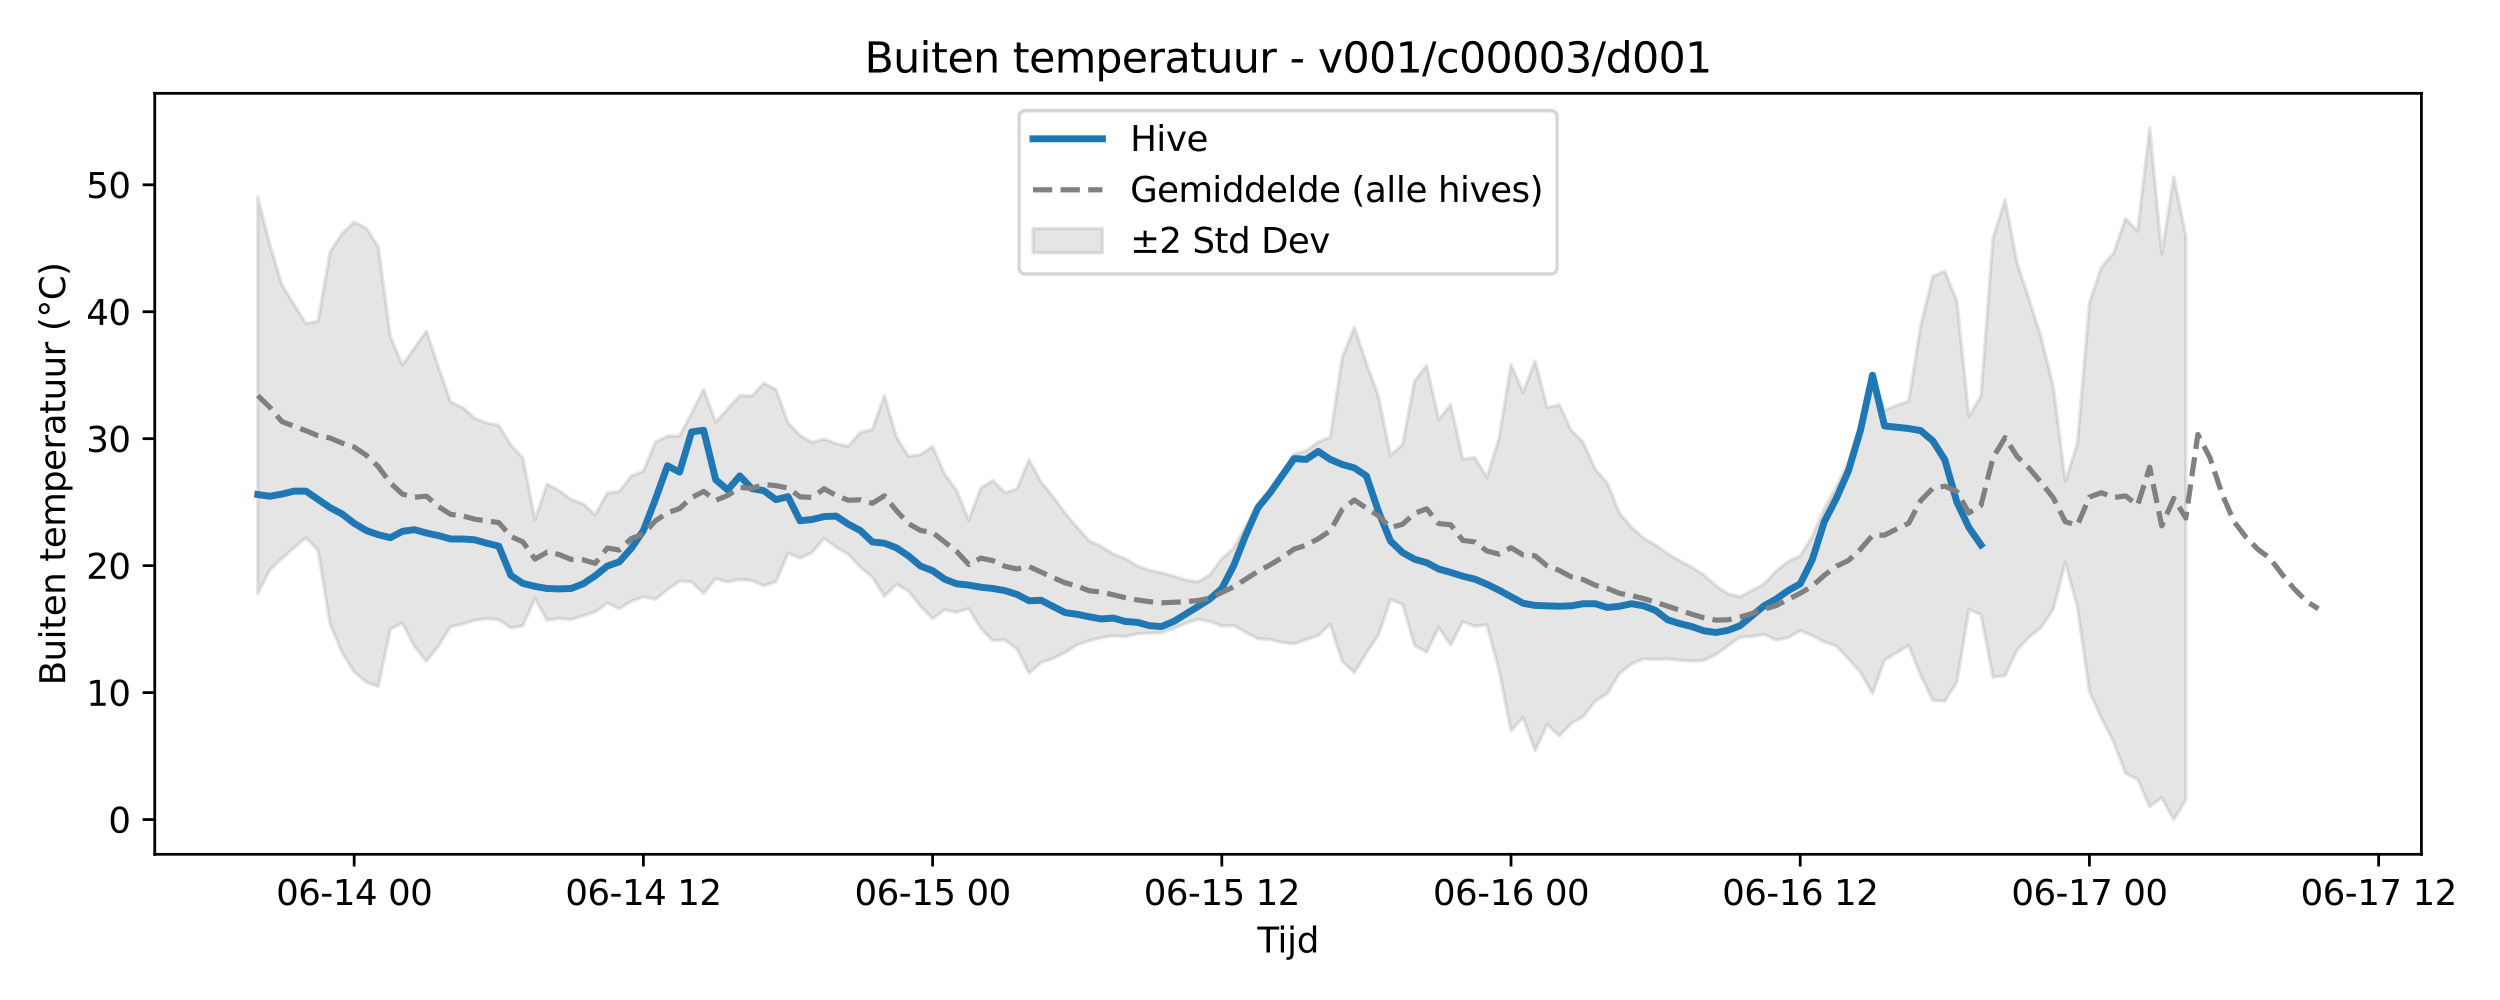 <?xml version="1.0" encoding="utf-8" standalone="no"?>
<!DOCTYPE svg PUBLIC "-//W3C//DTD SVG 1.1//EN"
  "http://www.w3.org/Graphics/SVG/1.1/DTD/svg11.dtd">
<svg xmlns:xlink="http://www.w3.org/1999/xlink" width="720pt" height="288pt" viewBox="0 0 720 288" xmlns="http://www.w3.org/2000/svg" version="1.1">
 <defs>
  <style type="text/css">*{stroke-linejoin: round; stroke-linecap: butt}</style>
 </defs>
 <g id="figure_1">
  <g id="patch_1">
   <path d="M 0 288 
L 720 288 
L 720 0 
L 0 0 
z
" style="fill: #ffffff"/>
  </g>
  <g id="axes_1">
   <g id="patch_2">
    <path d="M 44.57 246.04 
L 697.366 246.04 
L 697.366 26.88 
L 44.57 26.88 
z
" style="fill: #ffffff"/>
   </g>
   <g id="FillBetweenPolyCollection_1">
    <defs>
     <path id="mc98bab9b48" d="M 74.243 -231.193 
L 74.243 -116.989 
L 77.713 -123.854 
L 81.183 -127.156 
L 84.654 -130.214 
L 88.124 -133.101 
L 91.595 -129.525 
L 95.065 -108.26 
L 98.536 -100.066 
L 102.006 -94.482 
L 105.477 -91.531 
L 108.947 -90.333 
L 112.418 -106.8 
L 115.888 -108.547 
L 119.359 -101.829 
L 122.829 -97.563 
L 126.3 -101.999 
L 129.77 -107.493 
L 133.241 -108.287 
L 136.711 -109.354 
L 140.182 -109.822 
L 143.652 -109.505 
L 147.122 -107.196 
L 150.593 -107.761 
L 154.063 -115.663 
L 157.534 -109.359 
L 161.004 -109.912 
L 164.475 -109.586 
L 167.945 -110.665 
L 171.416 -111.783 
L 174.886 -114.29 
L 178.357 -112.711 
L 181.827 -114.858 
L 185.298 -116.11 
L 188.768 -115.377 
L 192.239 -118.203 
L 195.709 -120.624 
L 199.18 -120.404 
L 202.65 -117.089 
L 206.121 -121.38 
L 209.591 -120.402 
L 213.061 -121.124 
L 216.532 -120.817 
L 220.002 -119.298 
L 223.473 -120.459 
L 226.943 -128.639 
L 230.414 -127.252 
L 233.884 -128.881 
L 237.355 -132.916 
L 240.825 -130.372 
L 244.296 -128.406 
L 247.766 -124.625 
L 251.237 -121.824 
L 254.707 -116.315 
L 258.178 -119.758 
L 261.648 -117.743 
L 265.119 -113.385 
L 268.589 -109.815 
L 272.06 -112.376 
L 275.53 -111.657 
L 279 -112.738 
L 282.471 -107.055 
L 285.941 -103.467 
L 289.412 -103.73 
L 292.882 -101.071 
L 296.353 -94.152 
L 299.823 -97.186 
L 303.294 -98.345 
L 306.764 -100.112 
L 310.235 -102.295 
L 313.705 -103.509 
L 317.176 -104.344 
L 320.646 -104.881 
L 324.117 -104.651 
L 327.587 -105.446 
L 331.058 -105.663 
L 334.528 -105.781 
L 337.999 -107.016 
L 341.469 -108.461 
L 344.939 -109.668 
L 348.41 -109.054 
L 351.88 -107.697 
L 355.351 -107.844 
L 358.821 -105.858 
L 362.292 -104.05 
L 365.762 -103.836 
L 369.233 -102.969 
L 372.703 -102.565 
L 376.174 -103.804 
L 379.644 -104.935 
L 383.115 -108.195 
L 386.585 -97.486 
L 390.056 -94.307 
L 393.526 -99.941 
L 396.997 -105.133 
L 400.467 -115.358 
L 403.938 -113.951 
L 407.408 -102.079 
L 410.878 -100.206 
L 414.349 -107.294 
L 417.819 -102.216 
L 421.29 -109.002 
L 424.76 -107.617 
L 428.231 -108.073 
L 431.701 -95.099 
L 435.172 -77.525 
L 438.642 -81.365 
L 442.113 -71.8 
L 445.583 -79.4 
L 449.054 -76.032 
L 452.524 -79.652 
L 455.995 -81.633 
L 459.465 -86.1 
L 462.936 -88.284 
L 466.406 -94.025 
L 469.877 -96.796 
L 473.347 -98.208 
L 476.817 -98.135 
L 480.288 -98.212 
L 483.758 -97.822 
L 487.229 -97.574 
L 490.699 -97.793 
L 494.17 -99.501 
L 497.64 -101.996 
L 501.111 -104.434 
L 504.581 -104.672 
L 508.052 -105.256 
L 511.522 -103.68 
L 514.993 -104.34 
L 518.463 -106.394 
L 521.934 -104.936 
L 525.404 -103.166 
L 528.875 -101.955 
L 532.345 -98.258 
L 535.816 -94.343 
L 539.286 -88.287 
L 542.756 -97.925 
L 546.227 -100.035 
L 549.697 -102.113 
L 553.168 -93.509 
L 556.638 -86.355 
L 560.109 -86.043 
L 563.579 -91.6 
L 567.05 -112.513 
L 570.52 -110.999 
L 573.991 -92.908 
L 577.461 -93.449 
L 580.932 -100.865 
L 584.402 -104.532 
L 587.873 -107.334 
L 591.343 -112.564 
L 594.814 -126.083 
L 598.284 -113.253 
L 601.755 -88.903 
L 605.225 -81.142 
L 608.695 -74.396 
L 612.166 -65.283 
L 615.636 -63.543 
L 619.107 -55.709 
L 622.577 -58.219 
L 626.048 -51.922 
L 629.518 -57.63 
L 629.518 -219.987 
L 629.518 -219.987 
L 626.048 -237.03 
L 622.577 -214.89 
L 619.107 -251.158 
L 615.636 -221.428 
L 612.166 -225.05 
L 608.695 -215.043 
L 605.225 -211.06 
L 601.755 -200.78 
L 598.284 -160.221 
L 594.814 -149.402 
L 591.343 -176.692 
L 587.873 -190.697 
L 584.402 -201.726 
L 580.932 -212.156 
L 577.461 -230.48 
L 573.991 -219.504 
L 570.52 -173.966 
L 567.05 -168.012 
L 563.579 -201.27 
L 560.109 -209.925 
L 556.638 -208.36 
L 553.168 -194.19 
L 549.697 -172.458 
L 546.227 -171.263 
L 542.756 -169.839 
L 539.286 -179.355 
L 535.816 -165.29 
L 532.345 -154.916 
L 528.875 -147.875 
L 525.404 -141.459 
L 521.934 -133.526 
L 518.463 -127.906 
L 514.993 -126.287 
L 511.522 -123.517 
L 508.052 -119.8 
L 504.581 -117.981 
L 501.111 -116.095 
L 497.64 -117.001 
L 494.17 -119.305 
L 490.699 -122.388 
L 487.229 -124.661 
L 483.758 -126.45 
L 480.288 -128.55 
L 476.817 -130.995 
L 473.347 -132.994 
L 469.877 -136.164 
L 466.406 -140.224 
L 462.936 -148.785 
L 459.465 -152.779 
L 455.995 -160.519 
L 452.524 -164.068 
L 449.054 -171.414 
L 445.583 -170.588 
L 442.113 -184.037 
L 438.642 -174.96 
L 435.172 -183.013 
L 431.701 -161.748 
L 428.231 -150.515 
L 424.76 -156.229 
L 421.29 -155.714 
L 417.819 -171.519 
L 414.349 -167.103 
L 410.878 -182.722 
L 407.408 -178.237 
L 403.938 -160.063 
L 400.467 -156.81 
L 396.997 -173.825 
L 393.526 -183.37 
L 390.056 -193.687 
L 386.585 -185.163 
L 383.115 -162.093 
L 379.644 -160.722 
L 376.174 -158.145 
L 372.703 -157.173 
L 369.233 -151.841 
L 365.762 -146.778 
L 362.292 -142.873 
L 358.821 -136.556 
L 355.351 -130.2 
L 351.88 -127.074 
L 348.41 -122.391 
L 344.939 -120.419 
L 341.469 -120.93 
L 337.999 -122.078 
L 334.528 -123.001 
L 331.058 -123.763 
L 327.587 -124.989 
L 324.117 -127.091 
L 320.646 -128.375 
L 317.176 -130.635 
L 313.705 -132.202 
L 310.235 -136.08 
L 306.764 -140.178 
L 303.294 -144.94 
L 299.823 -149.232 
L 296.353 -155.522 
L 292.882 -147.21 
L 289.412 -146.083 
L 285.941 -149.602 
L 282.471 -147.459 
L 279 -138.108 
L 275.53 -146.687 
L 272.06 -151.435 
L 268.589 -159.463 
L 265.119 -157.077 
L 261.648 -156.584 
L 258.178 -162.09 
L 254.707 -174.1 
L 251.237 -164.272 
L 247.766 -163.491 
L 244.296 -159.466 
L 240.825 -160.216 
L 237.355 -161.537 
L 233.884 -160.61 
L 230.414 -162.57 
L 226.943 -166.232 
L 223.473 -175.822 
L 220.002 -177.646 
L 216.532 -173.915 
L 213.061 -174.095 
L 209.591 -170.256 
L 206.121 -166.423 
L 202.65 -175.864 
L 199.18 -168.966 
L 195.709 -162.443 
L 192.239 -162.409 
L 188.768 -160.636 
L 185.298 -152.332 
L 181.827 -150.938 
L 178.357 -146.469 
L 174.886 -146.022 
L 171.416 -139.713 
L 167.945 -142.892 
L 164.475 -144.162 
L 161.004 -146.726 
L 157.534 -148.533 
L 154.063 -138.311 
L 150.593 -156.085 
L 147.122 -159.819 
L 143.652 -165.466 
L 140.182 -166.176 
L 136.711 -167.584 
L 133.241 -170.602 
L 129.77 -172.248 
L 126.3 -182.182 
L 122.829 -192.628 
L 119.359 -187.749 
L 115.888 -182.863 
L 112.418 -191.029 
L 108.947 -216.9 
L 105.477 -222.283 
L 102.006 -224.032 
L 98.536 -220.712 
L 95.065 -215.443 
L 91.595 -195.501 
L 88.124 -194.78 
L 84.654 -200.349 
L 81.183 -206.018 
L 77.713 -217.503 
L 74.243 -231.193 
z
" style="stroke: #808080; stroke-opacity: 0.2"/>
    </defs>
    <g clip-path="url(#pa47c21dfc9)">
     <use xlink:href="#mc98bab9b48" x="0" y="288" style="fill: #808080; fill-opacity: 0.2; stroke: #808080; stroke-opacity: 0.2"/>
    </g>
   </g>
   <g id="matplotlib.axis_1">
    <g id="xtick_1">
     <g id="line2d_1">
      <defs>
       <path id="mcd62cc996c" d="M 0 0 
L 0 3.5 
" style="stroke: #000000; stroke-width: 0.8"/>
      </defs>
      <g>
       <use xlink:href="#mcd62cc996c" x="102.006" y="246.04" style="stroke: #000000; stroke-width: 0.8"/>
      </g>
     </g>
     <g id="text_1">
      <!-- 06-14 00 -->
      <g transform="translate(79.526 260.638) scale(0.1 -0.1)">
       <defs>
        <path id="DejaVuSans-30" d="M 2034 4250 
Q 1547 4250 1301 3770 
Q 1056 3291 1056 2328 
Q 1056 1369 1301 889 
Q 1547 409 2034 409 
Q 2525 409 2770 889 
Q 3016 1369 3016 2328 
Q 3016 3291 2770 3770 
Q 2525 4250 2034 4250 
z
M 2034 4750 
Q 2819 4750 3233 4129 
Q 3647 3509 3647 2328 
Q 3647 1150 3233 529 
Q 2819 -91 2034 -91 
Q 1250 -91 836 529 
Q 422 1150 422 2328 
Q 422 3509 836 4129 
Q 1250 4750 2034 4750 
z
" transform="scale(0.016)"/>
        <path id="DejaVuSans-36" d="M 2113 2584 
Q 1688 2584 1439 2293 
Q 1191 2003 1191 1497 
Q 1191 994 1439 701 
Q 1688 409 2113 409 
Q 2538 409 2786 701 
Q 3034 994 3034 1497 
Q 3034 2003 2786 2293 
Q 2538 2584 2113 2584 
z
M 3366 4563 
L 3366 3988 
Q 3128 4100 2886 4159 
Q 2644 4219 2406 4219 
Q 1781 4219 1451 3797 
Q 1122 3375 1075 2522 
Q 1259 2794 1537 2939 
Q 1816 3084 2150 3084 
Q 2853 3084 3261 2657 
Q 3669 2231 3669 1497 
Q 3669 778 3244 343 
Q 2819 -91 2113 -91 
Q 1303 -91 875 529 
Q 447 1150 447 2328 
Q 447 3434 972 4092 
Q 1497 4750 2381 4750 
Q 2619 4750 2861 4703 
Q 3103 4656 3366 4563 
z
" transform="scale(0.016)"/>
        <path id="DejaVuSans-2d" d="M 313 2009 
L 1997 2009 
L 1997 1497 
L 313 1497 
L 313 2009 
z
" transform="scale(0.016)"/>
        <path id="DejaVuSans-31" d="M 794 531 
L 1825 531 
L 1825 4091 
L 703 3866 
L 703 4441 
L 1819 4666 
L 2450 4666 
L 2450 531 
L 3481 531 
L 3481 0 
L 794 0 
L 794 531 
z
" transform="scale(0.016)"/>
        <path id="DejaVuSans-34" d="M 2419 4116 
L 825 1625 
L 2419 1625 
L 2419 4116 
z
M 2253 4666 
L 3047 4666 
L 3047 1625 
L 3713 1625 
L 3713 1100 
L 3047 1100 
L 3047 0 
L 2419 0 
L 2419 1100 
L 313 1100 
L 313 1709 
L 2253 4666 
z
" transform="scale(0.016)"/>
        <path id="DejaVuSans-20" transform="scale(0.016)"/>
       </defs>
       <use xlink:href="#DejaVuSans-30"/>
       <use xlink:href="#DejaVuSans-36" transform="translate(63.623 0)"/>
       <use xlink:href="#DejaVuSans-2d" transform="translate(127.246 0)"/>
       <use xlink:href="#DejaVuSans-31" transform="translate(163.33 0)"/>
       <use xlink:href="#DejaVuSans-34" transform="translate(226.953 0)"/>
       <use xlink:href="#DejaVuSans-20" transform="translate(290.576 0)"/>
       <use xlink:href="#DejaVuSans-30" transform="translate(322.363 0)"/>
       <use xlink:href="#DejaVuSans-30" transform="translate(385.986 0)"/>
      </g>
     </g>
    </g>
    <g id="xtick_2">
     <g id="line2d_2">
      <g>
       <use xlink:href="#mcd62cc996c" x="185.298" y="246.04" style="stroke: #000000; stroke-width: 0.8"/>
      </g>
     </g>
     <g id="text_2">
      <!-- 06-14 12 -->
      <g transform="translate(162.817 260.638) scale(0.1 -0.1)">
       <defs>
        <path id="DejaVuSans-32" d="M 1228 531 
L 3431 531 
L 3431 0 
L 469 0 
L 469 531 
Q 828 903 1448 1529 
Q 2069 2156 2228 2338 
Q 2531 2678 2651 2914 
Q 2772 3150 2772 3378 
Q 2772 3750 2511 3984 
Q 2250 4219 1831 4219 
Q 1534 4219 1204 4116 
Q 875 4013 500 3803 
L 500 4441 
Q 881 4594 1212 4672 
Q 1544 4750 1819 4750 
Q 2544 4750 2975 4387 
Q 3406 4025 3406 3419 
Q 3406 3131 3298 2873 
Q 3191 2616 2906 2266 
Q 2828 2175 2409 1742 
Q 1991 1309 1228 531 
z
" transform="scale(0.016)"/>
       </defs>
       <use xlink:href="#DejaVuSans-30"/>
       <use xlink:href="#DejaVuSans-36" transform="translate(63.623 0)"/>
       <use xlink:href="#DejaVuSans-2d" transform="translate(127.246 0)"/>
       <use xlink:href="#DejaVuSans-31" transform="translate(163.33 0)"/>
       <use xlink:href="#DejaVuSans-34" transform="translate(226.953 0)"/>
       <use xlink:href="#DejaVuSans-20" transform="translate(290.576 0)"/>
       <use xlink:href="#DejaVuSans-31" transform="translate(322.363 0)"/>
       <use xlink:href="#DejaVuSans-32" transform="translate(385.986 0)"/>
      </g>
     </g>
    </g>
    <g id="xtick_3">
     <g id="line2d_3">
      <g>
       <use xlink:href="#mcd62cc996c" x="268.589" y="246.04" style="stroke: #000000; stroke-width: 0.8"/>
      </g>
     </g>
     <g id="text_3">
      <!-- 06-15 00 -->
      <g transform="translate(246.109 260.638) scale(0.1 -0.1)">
       <defs>
        <path id="DejaVuSans-35" d="M 691 4666 
L 3169 4666 
L 3169 4134 
L 1269 4134 
L 1269 2991 
Q 1406 3038 1543 3061 
Q 1681 3084 1819 3084 
Q 2600 3084 3056 2656 
Q 3513 2228 3513 1497 
Q 3513 744 3044 326 
Q 2575 -91 1722 -91 
Q 1428 -91 1123 -41 
Q 819 9 494 109 
L 494 744 
Q 775 591 1075 516 
Q 1375 441 1709 441 
Q 2250 441 2565 725 
Q 2881 1009 2881 1497 
Q 2881 1984 2565 2268 
Q 2250 2553 1709 2553 
Q 1456 2553 1204 2497 
Q 953 2441 691 2322 
L 691 4666 
z
" transform="scale(0.016)"/>
       </defs>
       <use xlink:href="#DejaVuSans-30"/>
       <use xlink:href="#DejaVuSans-36" transform="translate(63.623 0)"/>
       <use xlink:href="#DejaVuSans-2d" transform="translate(127.246 0)"/>
       <use xlink:href="#DejaVuSans-31" transform="translate(163.33 0)"/>
       <use xlink:href="#DejaVuSans-35" transform="translate(226.953 0)"/>
       <use xlink:href="#DejaVuSans-20" transform="translate(290.576 0)"/>
       <use xlink:href="#DejaVuSans-30" transform="translate(322.363 0)"/>
       <use xlink:href="#DejaVuSans-30" transform="translate(385.986 0)"/>
      </g>
     </g>
    </g>
    <g id="xtick_4">
     <g id="line2d_4">
      <g>
       <use xlink:href="#mcd62cc996c" x="351.88" y="246.04" style="stroke: #000000; stroke-width: 0.8"/>
      </g>
     </g>
     <g id="text_4">
      <!-- 06-15 12 -->
      <g transform="translate(329.4 260.638) scale(0.1 -0.1)">
       <use xlink:href="#DejaVuSans-30"/>
       <use xlink:href="#DejaVuSans-36" transform="translate(63.623 0)"/>
       <use xlink:href="#DejaVuSans-2d" transform="translate(127.246 0)"/>
       <use xlink:href="#DejaVuSans-31" transform="translate(163.33 0)"/>
       <use xlink:href="#DejaVuSans-35" transform="translate(226.953 0)"/>
       <use xlink:href="#DejaVuSans-20" transform="translate(290.576 0)"/>
       <use xlink:href="#DejaVuSans-31" transform="translate(322.363 0)"/>
       <use xlink:href="#DejaVuSans-32" transform="translate(385.986 0)"/>
      </g>
     </g>
    </g>
    <g id="xtick_5">
     <g id="line2d_5">
      <g>
       <use xlink:href="#mcd62cc996c" x="435.172" y="246.04" style="stroke: #000000; stroke-width: 0.8"/>
      </g>
     </g>
     <g id="text_5">
      <!-- 06-16 00 -->
      <g transform="translate(412.691 260.638) scale(0.1 -0.1)">
       <use xlink:href="#DejaVuSans-30"/>
       <use xlink:href="#DejaVuSans-36" transform="translate(63.623 0)"/>
       <use xlink:href="#DejaVuSans-2d" transform="translate(127.246 0)"/>
       <use xlink:href="#DejaVuSans-31" transform="translate(163.33 0)"/>
       <use xlink:href="#DejaVuSans-36" transform="translate(226.953 0)"/>
       <use xlink:href="#DejaVuSans-20" transform="translate(290.576 0)"/>
       <use xlink:href="#DejaVuSans-30" transform="translate(322.363 0)"/>
       <use xlink:href="#DejaVuSans-30" transform="translate(385.986 0)"/>
      </g>
     </g>
    </g>
    <g id="xtick_6">
     <g id="line2d_6">
      <g>
       <use xlink:href="#mcd62cc996c" x="518.463" y="246.04" style="stroke: #000000; stroke-width: 0.8"/>
      </g>
     </g>
     <g id="text_6">
      <!-- 06-16 12 -->
      <g transform="translate(495.983 260.638) scale(0.1 -0.1)">
       <use xlink:href="#DejaVuSans-30"/>
       <use xlink:href="#DejaVuSans-36" transform="translate(63.623 0)"/>
       <use xlink:href="#DejaVuSans-2d" transform="translate(127.246 0)"/>
       <use xlink:href="#DejaVuSans-31" transform="translate(163.33 0)"/>
       <use xlink:href="#DejaVuSans-36" transform="translate(226.953 0)"/>
       <use xlink:href="#DejaVuSans-20" transform="translate(290.576 0)"/>
       <use xlink:href="#DejaVuSans-31" transform="translate(322.363 0)"/>
       <use xlink:href="#DejaVuSans-32" transform="translate(385.986 0)"/>
      </g>
     </g>
    </g>
    <g id="xtick_7">
     <g id="line2d_7">
      <g>
       <use xlink:href="#mcd62cc996c" x="601.755" y="246.04" style="stroke: #000000; stroke-width: 0.8"/>
      </g>
     </g>
     <g id="text_7">
      <!-- 06-17 00 -->
      <g transform="translate(579.274 260.638) scale(0.1 -0.1)">
       <defs>
        <path id="DejaVuSans-37" d="M 525 4666 
L 3525 4666 
L 3525 4397 
L 1831 0 
L 1172 0 
L 2766 4134 
L 525 4134 
L 525 4666 
z
" transform="scale(0.016)"/>
       </defs>
       <use xlink:href="#DejaVuSans-30"/>
       <use xlink:href="#DejaVuSans-36" transform="translate(63.623 0)"/>
       <use xlink:href="#DejaVuSans-2d" transform="translate(127.246 0)"/>
       <use xlink:href="#DejaVuSans-31" transform="translate(163.33 0)"/>
       <use xlink:href="#DejaVuSans-37" transform="translate(226.953 0)"/>
       <use xlink:href="#DejaVuSans-20" transform="translate(290.576 0)"/>
       <use xlink:href="#DejaVuSans-30" transform="translate(322.363 0)"/>
       <use xlink:href="#DejaVuSans-30" transform="translate(385.986 0)"/>
      </g>
     </g>
    </g>
    <g id="xtick_8">
     <g id="line2d_8">
      <g>
       <use xlink:href="#mcd62cc996c" x="685.046" y="246.04" style="stroke: #000000; stroke-width: 0.8"/>
      </g>
     </g>
     <g id="text_8">
      <!-- 06-17 12 -->
      <g transform="translate(662.565 260.638) scale(0.1 -0.1)">
       <use xlink:href="#DejaVuSans-30"/>
       <use xlink:href="#DejaVuSans-36" transform="translate(63.623 0)"/>
       <use xlink:href="#DejaVuSans-2d" transform="translate(127.246 0)"/>
       <use xlink:href="#DejaVuSans-31" transform="translate(163.33 0)"/>
       <use xlink:href="#DejaVuSans-37" transform="translate(226.953 0)"/>
       <use xlink:href="#DejaVuSans-20" transform="translate(290.576 0)"/>
       <use xlink:href="#DejaVuSans-31" transform="translate(322.363 0)"/>
       <use xlink:href="#DejaVuSans-32" transform="translate(385.986 0)"/>
      </g>
     </g>
    </g>
    <g id="text_9">
     <!-- Tijd -->
     <g transform="translate(362.118 274.317) scale(0.1 -0.1)">
      <defs>
       <path id="DejaVuSans-54" d="M -19 4666 
L 3928 4666 
L 3928 4134 
L 2272 4134 
L 2272 0 
L 1638 0 
L 1638 4134 
L -19 4134 
L -19 4666 
z
" transform="scale(0.016)"/>
       <path id="DejaVuSans-69" d="M 603 3500 
L 1178 3500 
L 1178 0 
L 603 0 
L 603 3500 
z
M 603 4863 
L 1178 4863 
L 1178 4134 
L 603 4134 
L 603 4863 
z
" transform="scale(0.016)"/>
       <path id="DejaVuSans-6a" d="M 603 3500 
L 1178 3500 
L 1178 -63 
Q 1178 -731 923 -1031 
Q 669 -1331 103 -1331 
L -116 -1331 
L -116 -844 
L 38 -844 
Q 366 -844 484 -692 
Q 603 -541 603 -63 
L 603 3500 
z
M 603 4863 
L 1178 4863 
L 1178 4134 
L 603 4134 
L 603 4863 
z
" transform="scale(0.016)"/>
       <path id="DejaVuSans-64" d="M 2906 2969 
L 2906 4863 
L 3481 4863 
L 3481 0 
L 2906 0 
L 2906 525 
Q 2725 213 2448 61 
Q 2172 -91 1784 -91 
Q 1150 -91 751 415 
Q 353 922 353 1747 
Q 353 2572 751 3078 
Q 1150 3584 1784 3584 
Q 2172 3584 2448 3432 
Q 2725 3281 2906 2969 
z
M 947 1747 
Q 947 1113 1208 752 
Q 1469 391 1925 391 
Q 2381 391 2643 752 
Q 2906 1113 2906 1747 
Q 2906 2381 2643 2742 
Q 2381 3103 1925 3103 
Q 1469 3103 1208 2742 
Q 947 2381 947 1747 
z
" transform="scale(0.016)"/>
      </defs>
      <use xlink:href="#DejaVuSans-54"/>
      <use xlink:href="#DejaVuSans-69" transform="translate(57.959 0)"/>
      <use xlink:href="#DejaVuSans-6a" transform="translate(85.742 0)"/>
      <use xlink:href="#DejaVuSans-64" transform="translate(113.525 0)"/>
     </g>
    </g>
   </g>
   <g id="matplotlib.axis_2">
    <g id="ytick_1">
     <g id="line2d_9">
      <defs>
       <path id="m79287f6a3f" d="M 0 0 
L -3.5 0 
" style="stroke: #000000; stroke-width: 0.8"/>
      </defs>
      <g>
       <use xlink:href="#m79287f6a3f" x="44.57" y="236.025" style="stroke: #000000; stroke-width: 0.8"/>
      </g>
     </g>
     <g id="text_10">
      <!-- 0 -->
      <g transform="translate(31.207 239.825) scale(0.1 -0.1)">
       <use xlink:href="#DejaVuSans-30"/>
      </g>
     </g>
    </g>
    <g id="ytick_2">
     <g id="line2d_10">
      <g>
       <use xlink:href="#m79287f6a3f" x="44.57" y="199.464" style="stroke: #000000; stroke-width: 0.8"/>
      </g>
     </g>
     <g id="text_11">
      <!-- 10 -->
      <g transform="translate(24.845 203.263) scale(0.1 -0.1)">
       <use xlink:href="#DejaVuSans-31"/>
       <use xlink:href="#DejaVuSans-30" transform="translate(63.623 0)"/>
      </g>
     </g>
    </g>
    <g id="ytick_3">
     <g id="line2d_11">
      <g>
       <use xlink:href="#m79287f6a3f" x="44.57" y="162.902" style="stroke: #000000; stroke-width: 0.8"/>
      </g>
     </g>
     <g id="text_12">
      <!-- 20 -->
      <g transform="translate(24.845 166.701) scale(0.1 -0.1)">
       <use xlink:href="#DejaVuSans-32"/>
       <use xlink:href="#DejaVuSans-30" transform="translate(63.623 0)"/>
      </g>
     </g>
    </g>
    <g id="ytick_4">
     <g id="line2d_12">
      <g>
       <use xlink:href="#m79287f6a3f" x="44.57" y="126.34" style="stroke: #000000; stroke-width: 0.8"/>
      </g>
     </g>
     <g id="text_13">
      <!-- 30 -->
      <g transform="translate(24.845 130.139) scale(0.1 -0.1)">
       <defs>
        <path id="DejaVuSans-33" d="M 2597 2516 
Q 3050 2419 3304 2112 
Q 3559 1806 3559 1356 
Q 3559 666 3084 287 
Q 2609 -91 1734 -91 
Q 1441 -91 1130 -33 
Q 819 25 488 141 
L 488 750 
Q 750 597 1062 519 
Q 1375 441 1716 441 
Q 2309 441 2620 675 
Q 2931 909 2931 1356 
Q 2931 1769 2642 2001 
Q 2353 2234 1838 2234 
L 1294 2234 
L 1294 2753 
L 1863 2753 
Q 2328 2753 2575 2939 
Q 2822 3125 2822 3475 
Q 2822 3834 2567 4026 
Q 2313 4219 1838 4219 
Q 1578 4219 1281 4162 
Q 984 4106 628 3988 
L 628 4550 
Q 988 4650 1302 4700 
Q 1616 4750 1894 4750 
Q 2613 4750 3031 4423 
Q 3450 4097 3450 3541 
Q 3450 3153 3228 2886 
Q 3006 2619 2597 2516 
z
" transform="scale(0.016)"/>
       </defs>
       <use xlink:href="#DejaVuSans-33"/>
       <use xlink:href="#DejaVuSans-30" transform="translate(63.623 0)"/>
      </g>
     </g>
    </g>
    <g id="ytick_5">
     <g id="line2d_13">
      <g>
       <use xlink:href="#m79287f6a3f" x="44.57" y="89.778" style="stroke: #000000; stroke-width: 0.8"/>
      </g>
     </g>
     <g id="text_14">
      <!-- 40 -->
      <g transform="translate(24.845 93.578) scale(0.1 -0.1)">
       <use xlink:href="#DejaVuSans-34"/>
       <use xlink:href="#DejaVuSans-30" transform="translate(63.623 0)"/>
      </g>
     </g>
    </g>
    <g id="ytick_6">
     <g id="line2d_14">
      <g>
       <use xlink:href="#m79287f6a3f" x="44.57" y="53.217" style="stroke: #000000; stroke-width: 0.8"/>
      </g>
     </g>
     <g id="text_15">
      <!-- 50 -->
      <g transform="translate(24.845 57.016) scale(0.1 -0.1)">
       <use xlink:href="#DejaVuSans-35"/>
       <use xlink:href="#DejaVuSans-30" transform="translate(63.623 0)"/>
      </g>
     </g>
    </g>
    <g id="text_16">
     <!-- Buiten temperatuur (°C) -->
     <g transform="translate(18.765 197.355) rotate(-90) scale(0.1 -0.1)">
      <defs>
       <path id="DejaVuSans-42" d="M 1259 2228 
L 1259 519 
L 2272 519 
Q 2781 519 3026 730 
Q 3272 941 3272 1375 
Q 3272 1813 3026 2020 
Q 2781 2228 2272 2228 
L 1259 2228 
z
M 1259 4147 
L 1259 2741 
L 2194 2741 
Q 2656 2741 2882 2914 
Q 3109 3088 3109 3444 
Q 3109 3797 2882 3972 
Q 2656 4147 2194 4147 
L 1259 4147 
z
M 628 4666 
L 2241 4666 
Q 2963 4666 3353 4366 
Q 3744 4066 3744 3513 
Q 3744 3084 3544 2831 
Q 3344 2578 2956 2516 
Q 3422 2416 3680 2098 
Q 3938 1781 3938 1306 
Q 3938 681 3513 340 
Q 3088 0 2303 0 
L 628 0 
L 628 4666 
z
" transform="scale(0.016)"/>
       <path id="DejaVuSans-75" d="M 544 1381 
L 544 3500 
L 1119 3500 
L 1119 1403 
Q 1119 906 1312 657 
Q 1506 409 1894 409 
Q 2359 409 2629 706 
Q 2900 1003 2900 1516 
L 2900 3500 
L 3475 3500 
L 3475 0 
L 2900 0 
L 2900 538 
Q 2691 219 2414 64 
Q 2138 -91 1772 -91 
Q 1169 -91 856 284 
Q 544 659 544 1381 
z
M 1991 3584 
L 1991 3584 
z
" transform="scale(0.016)"/>
       <path id="DejaVuSans-74" d="M 1172 4494 
L 1172 3500 
L 2356 3500 
L 2356 3053 
L 1172 3053 
L 1172 1153 
Q 1172 725 1289 603 
Q 1406 481 1766 481 
L 2356 481 
L 2356 0 
L 1766 0 
Q 1100 0 847 248 
Q 594 497 594 1153 
L 594 3053 
L 172 3053 
L 172 3500 
L 594 3500 
L 594 4494 
L 1172 4494 
z
" transform="scale(0.016)"/>
       <path id="DejaVuSans-65" d="M 3597 1894 
L 3597 1613 
L 953 1613 
Q 991 1019 1311 708 
Q 1631 397 2203 397 
Q 2534 397 2845 478 
Q 3156 559 3463 722 
L 3463 178 
Q 3153 47 2828 -22 
Q 2503 -91 2169 -91 
Q 1331 -91 842 396 
Q 353 884 353 1716 
Q 353 2575 817 3079 
Q 1281 3584 2069 3584 
Q 2775 3584 3186 3129 
Q 3597 2675 3597 1894 
z
M 3022 2063 
Q 3016 2534 2758 2815 
Q 2500 3097 2075 3097 
Q 1594 3097 1305 2825 
Q 1016 2553 972 2059 
L 3022 2063 
z
" transform="scale(0.016)"/>
       <path id="DejaVuSans-6e" d="M 3513 2113 
L 3513 0 
L 2938 0 
L 2938 2094 
Q 2938 2591 2744 2837 
Q 2550 3084 2163 3084 
Q 1697 3084 1428 2787 
Q 1159 2491 1159 1978 
L 1159 0 
L 581 0 
L 581 3500 
L 1159 3500 
L 1159 2956 
Q 1366 3272 1645 3428 
Q 1925 3584 2291 3584 
Q 2894 3584 3203 3211 
Q 3513 2838 3513 2113 
z
" transform="scale(0.016)"/>
       <path id="DejaVuSans-6d" d="M 3328 2828 
Q 3544 3216 3844 3400 
Q 4144 3584 4550 3584 
Q 5097 3584 5394 3201 
Q 5691 2819 5691 2113 
L 5691 0 
L 5113 0 
L 5113 2094 
Q 5113 2597 4934 2840 
Q 4756 3084 4391 3084 
Q 3944 3084 3684 2787 
Q 3425 2491 3425 1978 
L 3425 0 
L 2847 0 
L 2847 2094 
Q 2847 2600 2669 2842 
Q 2491 3084 2119 3084 
Q 1678 3084 1418 2786 
Q 1159 2488 1159 1978 
L 1159 0 
L 581 0 
L 581 3500 
L 1159 3500 
L 1159 2956 
Q 1356 3278 1631 3431 
Q 1906 3584 2284 3584 
Q 2666 3584 2933 3390 
Q 3200 3197 3328 2828 
z
" transform="scale(0.016)"/>
       <path id="DejaVuSans-70" d="M 1159 525 
L 1159 -1331 
L 581 -1331 
L 581 3500 
L 1159 3500 
L 1159 2969 
Q 1341 3281 1617 3432 
Q 1894 3584 2278 3584 
Q 2916 3584 3314 3078 
Q 3713 2572 3713 1747 
Q 3713 922 3314 415 
Q 2916 -91 2278 -91 
Q 1894 -91 1617 61 
Q 1341 213 1159 525 
z
M 3116 1747 
Q 3116 2381 2855 2742 
Q 2594 3103 2138 3103 
Q 1681 3103 1420 2742 
Q 1159 2381 1159 1747 
Q 1159 1113 1420 752 
Q 1681 391 2138 391 
Q 2594 391 2855 752 
Q 3116 1113 3116 1747 
z
" transform="scale(0.016)"/>
       <path id="DejaVuSans-72" d="M 2631 2963 
Q 2534 3019 2420 3045 
Q 2306 3072 2169 3072 
Q 1681 3072 1420 2755 
Q 1159 2438 1159 1844 
L 1159 0 
L 581 0 
L 581 3500 
L 1159 3500 
L 1159 2956 
Q 1341 3275 1631 3429 
Q 1922 3584 2338 3584 
Q 2397 3584 2469 3576 
Q 2541 3569 2628 3553 
L 2631 2963 
z
" transform="scale(0.016)"/>
       <path id="DejaVuSans-61" d="M 2194 1759 
Q 1497 1759 1228 1600 
Q 959 1441 959 1056 
Q 959 750 1161 570 
Q 1363 391 1709 391 
Q 2188 391 2477 730 
Q 2766 1069 2766 1631 
L 2766 1759 
L 2194 1759 
z
M 3341 1997 
L 3341 0 
L 2766 0 
L 2766 531 
Q 2569 213 2275 61 
Q 1981 -91 1556 -91 
Q 1019 -91 701 211 
Q 384 513 384 1019 
Q 384 1609 779 1909 
Q 1175 2209 1959 2209 
L 2766 2209 
L 2766 2266 
Q 2766 2663 2505 2880 
Q 2244 3097 1772 3097 
Q 1472 3097 1187 3025 
Q 903 2953 641 2809 
L 641 3341 
Q 956 3463 1253 3523 
Q 1550 3584 1831 3584 
Q 2591 3584 2966 3190 
Q 3341 2797 3341 1997 
z
" transform="scale(0.016)"/>
       <path id="DejaVuSans-28" d="M 1984 4856 
Q 1566 4138 1362 3434 
Q 1159 2731 1159 2009 
Q 1159 1288 1364 580 
Q 1569 -128 1984 -844 
L 1484 -844 
Q 1016 -109 783 600 
Q 550 1309 550 2009 
Q 550 2706 781 3412 
Q 1013 4119 1484 4856 
L 1984 4856 
z
" transform="scale(0.016)"/>
       <path id="DejaVuSans-b0" d="M 1600 4347 
Q 1350 4347 1178 4173 
Q 1006 4000 1006 3750 
Q 1006 3503 1178 3333 
Q 1350 3163 1600 3163 
Q 1850 3163 2022 3333 
Q 2194 3503 2194 3750 
Q 2194 3997 2020 4172 
Q 1847 4347 1600 4347 
z
M 1600 4750 
Q 1800 4750 1984 4673 
Q 2169 4597 2303 4453 
Q 2447 4313 2519 4134 
Q 2591 3956 2591 3750 
Q 2591 3338 2302 3052 
Q 2013 2766 1594 2766 
Q 1172 2766 890 3047 
Q 609 3328 609 3750 
Q 609 4169 896 4459 
Q 1184 4750 1600 4750 
z
" transform="scale(0.016)"/>
       <path id="DejaVuSans-43" d="M 4122 4306 
L 4122 3641 
Q 3803 3938 3442 4084 
Q 3081 4231 2675 4231 
Q 1875 4231 1450 3742 
Q 1025 3253 1025 2328 
Q 1025 1406 1450 917 
Q 1875 428 2675 428 
Q 3081 428 3442 575 
Q 3803 722 4122 1019 
L 4122 359 
Q 3791 134 3420 21 
Q 3050 -91 2638 -91 
Q 1578 -91 968 557 
Q 359 1206 359 2328 
Q 359 3453 968 4101 
Q 1578 4750 2638 4750 
Q 3056 4750 3426 4639 
Q 3797 4528 4122 4306 
z
" transform="scale(0.016)"/>
       <path id="DejaVuSans-29" d="M 513 4856 
L 1013 4856 
Q 1481 4119 1714 3412 
Q 1947 2706 1947 2009 
Q 1947 1309 1714 600 
Q 1481 -109 1013 -844 
L 513 -844 
Q 928 -128 1133 580 
Q 1338 1288 1338 2009 
Q 1338 2731 1133 3434 
Q 928 4138 513 4856 
z
" transform="scale(0.016)"/>
      </defs>
      <use xlink:href="#DejaVuSans-42"/>
      <use xlink:href="#DejaVuSans-75" transform="translate(68.604 0)"/>
      <use xlink:href="#DejaVuSans-69" transform="translate(131.982 0)"/>
      <use xlink:href="#DejaVuSans-74" transform="translate(159.766 0)"/>
      <use xlink:href="#DejaVuSans-65" transform="translate(198.975 0)"/>
      <use xlink:href="#DejaVuSans-6e" transform="translate(260.498 0)"/>
      <use xlink:href="#DejaVuSans-20" transform="translate(323.877 0)"/>
      <use xlink:href="#DejaVuSans-74" transform="translate(355.664 0)"/>
      <use xlink:href="#DejaVuSans-65" transform="translate(394.873 0)"/>
      <use xlink:href="#DejaVuSans-6d" transform="translate(456.396 0)"/>
      <use xlink:href="#DejaVuSans-70" transform="translate(553.809 0)"/>
      <use xlink:href="#DejaVuSans-65" transform="translate(617.285 0)"/>
      <use xlink:href="#DejaVuSans-72" transform="translate(678.809 0)"/>
      <use xlink:href="#DejaVuSans-61" transform="translate(719.922 0)"/>
      <use xlink:href="#DejaVuSans-74" transform="translate(781.201 0)"/>
      <use xlink:href="#DejaVuSans-75" transform="translate(820.41 0)"/>
      <use xlink:href="#DejaVuSans-75" transform="translate(883.789 0)"/>
      <use xlink:href="#DejaVuSans-72" transform="translate(947.168 0)"/>
      <use xlink:href="#DejaVuSans-20" transform="translate(988.281 0)"/>
      <use xlink:href="#DejaVuSans-28" transform="translate(1020.068 0)"/>
      <use xlink:href="#DejaVuSans-b0" transform="translate(1059.082 0)"/>
      <use xlink:href="#DejaVuSans-43" transform="translate(1109.082 0)"/>
      <use xlink:href="#DejaVuSans-29" transform="translate(1178.906 0)"/>
     </g>
    </g>
   </g>
   <g id="line2d_15">
    <path d="M 74.243 142.427 
L 77.713 142.915 
L 81.183 142.305 
L 84.654 141.452 
L 88.124 141.452 
L 95.065 146.205 
L 98.536 148.033 
L 102.006 150.715 
L 105.477 152.786 
L 108.947 154.005 
L 112.418 154.858 
L 115.888 153.03 
L 119.359 152.543 
L 122.829 153.518 
L 126.3 154.249 
L 129.77 155.224 
L 133.241 155.224 
L 136.711 155.468 
L 140.182 156.443 
L 143.652 157.296 
L 147.122 165.705 
L 150.593 168.021 
L 154.063 168.874 
L 157.534 169.483 
L 161.004 169.605 
L 164.475 169.483 
L 167.945 168.142 
L 171.416 165.827 
L 174.886 163.024 
L 178.357 161.805 
L 181.827 157.905 
L 185.298 152.786 
L 188.768 143.768 
L 192.239 134.14 
L 195.709 135.968 
L 199.18 124.39 
L 202.65 123.903 
L 206.121 138.162 
L 209.591 141.087 
L 213.061 137.065 
L 216.532 140.721 
L 220.002 141.33 
L 223.473 143.89 
L 226.943 143.037 
L 230.414 149.983 
L 233.884 149.618 
L 237.355 148.765 
L 240.825 148.643 
L 244.296 150.958 
L 247.766 152.786 
L 251.237 156.077 
L 254.707 156.443 
L 258.178 157.783 
L 261.648 160.099 
L 265.119 163.024 
L 268.589 164.364 
L 272.06 166.802 
L 275.53 168.142 
L 279 168.508 
L 282.471 169.117 
L 285.941 169.483 
L 289.412 170.092 
L 292.882 171.189 
L 296.353 173.017 
L 299.823 172.895 
L 306.764 176.43 
L 310.235 176.917 
L 313.705 177.648 
L 317.176 178.258 
L 320.646 178.014 
L 324.117 178.989 
L 327.587 179.233 
L 331.058 180.208 
L 334.528 180.452 
L 337.999 178.989 
L 344.939 174.724 
L 348.41 172.53 
L 351.88 169.483 
L 355.351 162.78 
L 358.821 154.005 
L 362.292 146.205 
L 365.762 141.94 
L 372.703 132.068 
L 376.174 132.312 
L 379.644 129.996 
L 383.115 132.312 
L 386.585 133.774 
L 390.056 134.749 
L 393.526 137.065 
L 396.997 147.302 
L 400.467 155.833 
L 403.938 159.124 
L 407.408 161.074 
L 410.878 162.049 
L 414.349 163.877 
L 417.819 164.852 
L 421.29 165.949 
L 424.76 166.802 
L 428.231 168.264 
L 431.701 169.97 
L 438.642 173.749 
L 442.113 174.358 
L 449.054 174.602 
L 452.524 174.48 
L 455.995 173.87 
L 459.465 173.87 
L 462.936 174.967 
L 466.406 174.602 
L 469.877 173.87 
L 473.347 174.48 
L 476.817 175.82 
L 480.288 178.502 
L 483.758 179.598 
L 487.229 180.452 
L 490.699 181.67 
L 494.17 182.158 
L 497.64 181.548 
L 501.111 180.208 
L 508.052 174.48 
L 511.522 172.53 
L 514.993 170.092 
L 518.463 168.142 
L 521.934 161.196 
L 525.404 150.227 
L 528.875 143.524 
L 532.345 135.602 
L 535.816 123.903 
L 539.286 108.059 
L 542.756 122.684 
L 549.697 123.415 
L 553.168 124.025 
L 556.638 126.949 
L 560.109 132.434 
L 563.579 144.621 
L 567.05 151.933 
L 570.52 156.93 
L 570.52 156.93 
" clip-path="url(#pa47c21dfc9)" style="fill: none; stroke: #1f77b4; stroke-width: 2; stroke-linecap: square"/>
   </g>
   <g id="line2d_16">
    <path d="M 74.243 113.909 
L 77.713 117.322 
L 81.183 121.413 
L 88.124 124.059 
L 91.595 125.487 
L 95.065 126.149 
L 98.536 127.611 
L 102.006 128.743 
L 105.477 131.093 
L 108.947 134.384 
L 112.418 139.086 
L 115.888 142.295 
L 119.359 143.211 
L 122.829 142.905 
L 126.3 145.909 
L 129.77 148.129 
L 133.241 148.556 
L 136.711 149.531 
L 143.652 150.514 
L 147.122 154.493 
L 150.593 156.077 
L 154.063 161.013 
L 157.534 159.054 
L 161.004 159.681 
L 164.475 161.126 
L 167.945 161.222 
L 171.416 162.252 
L 174.886 157.844 
L 178.357 158.41 
L 181.827 155.102 
L 185.298 153.779 
L 188.768 149.994 
L 192.239 147.694 
L 195.709 146.466 
L 199.18 143.315 
L 202.65 141.523 
L 206.121 144.099 
L 209.591 142.671 
L 213.061 140.39 
L 216.532 140.634 
L 220.002 139.528 
L 223.473 139.859 
L 226.943 140.564 
L 230.414 143.089 
L 233.884 143.254 
L 237.355 140.773 
L 240.825 142.706 
L 244.296 144.064 
L 247.766 143.942 
L 251.237 144.952 
L 254.707 142.793 
L 258.178 147.076 
L 261.648 150.836 
L 265.119 152.769 
L 268.589 153.361 
L 275.53 158.828 
L 279 162.577 
L 282.471 160.743 
L 285.941 161.466 
L 289.412 163.093 
L 292.882 163.859 
L 296.353 163.163 
L 303.294 166.358 
L 306.764 167.855 
L 310.235 168.813 
L 313.705 170.145 
L 317.176 170.51 
L 324.117 172.129 
L 327.587 172.782 
L 331.058 173.287 
L 334.528 173.609 
L 341.469 173.305 
L 344.939 172.956 
L 348.41 172.277 
L 355.351 168.978 
L 362.292 164.538 
L 365.762 162.693 
L 369.233 160.595 
L 372.703 158.131 
L 376.174 157.026 
L 379.644 155.172 
L 383.115 152.856 
L 386.585 146.675 
L 390.056 144.003 
L 393.526 146.345 
L 396.997 148.521 
L 400.467 151.916 
L 403.938 150.993 
L 407.408 147.842 
L 410.878 146.536 
L 414.349 150.802 
L 417.819 151.132 
L 421.29 155.642 
L 424.76 156.077 
L 428.231 158.706 
L 431.701 159.576 
L 435.172 157.731 
L 438.642 159.838 
L 442.113 160.081 
L 445.583 163.006 
L 449.054 164.277 
L 452.524 166.14 
L 455.995 166.924 
L 459.465 168.56 
L 462.936 169.466 
L 466.406 170.876 
L 469.877 171.52 
L 473.347 172.399 
L 476.817 173.435 
L 487.229 176.882 
L 490.699 177.91 
L 494.17 178.597 
L 497.64 178.502 
L 501.111 177.736 
L 504.581 176.673 
L 508.052 175.472 
L 511.522 174.401 
L 518.463 170.85 
L 521.934 168.769 
L 525.404 165.688 
L 528.875 163.085 
L 532.345 161.413 
L 535.816 158.184 
L 539.286 154.179 
L 542.756 154.118 
L 546.227 152.351 
L 549.697 150.715 
L 553.168 144.151 
L 556.638 140.643 
L 560.109 140.016 
L 563.579 141.565 
L 567.05 147.737 
L 570.52 145.518 
L 573.991 131.794 
L 577.461 126.035 
L 580.932 131.489 
L 584.402 134.871 
L 587.873 138.984 
L 591.343 143.372 
L 594.814 150.258 
L 598.284 151.263 
L 601.755 143.159 
L 605.225 141.899 
L 608.695 143.28 
L 612.166 142.834 
L 615.636 145.515 
L 619.107 134.566 
L 622.577 151.446 
L 626.048 143.524 
L 629.518 149.191 
L 632.989 125.121 
L 636.459 131.824 
L 639.93 142.184 
L 643.4 150.227 
L 646.871 154.736 
L 650.341 158.271 
L 653.812 160.83 
L 657.282 165.461 
L 660.753 169.605 
L 664.223 173.139 
L 667.694 175.333 
L 667.694 175.333 
" clip-path="url(#pa47c21dfc9)" style="fill: none; stroke-dasharray: 5.55,2.4; stroke-dashoffset: 0; stroke: #808080; stroke-width: 1.5"/>
   </g>
   <g id="patch_3">
    <path d="M 44.57 246.04 
L 44.57 26.88 
" style="fill: none; stroke: #000000; stroke-width: 0.8; stroke-linejoin: miter; stroke-linecap: square"/>
   </g>
   <g id="patch_4">
    <path d="M 697.366 246.04 
L 697.366 26.88 
" style="fill: none; stroke: #000000; stroke-width: 0.8; stroke-linejoin: miter; stroke-linecap: square"/>
   </g>
   <g id="patch_5">
    <path d="M 44.57 246.04 
L 697.366 246.04 
" style="fill: none; stroke: #000000; stroke-width: 0.8; stroke-linejoin: miter; stroke-linecap: square"/>
   </g>
   <g id="patch_6">
    <path d="M 44.57 26.88 
L 697.366 26.88 
" style="fill: none; stroke: #000000; stroke-width: 0.8; stroke-linejoin: miter; stroke-linecap: square"/>
   </g>
   <g id="text_17">
    <!-- Buiten temperatuur - v001/c00003/d001 -->
    <g transform="translate(248.999 20.88) scale(0.12 -0.12)">
     <defs>
      <path id="DejaVuSans-76" d="M 191 3500 
L 800 3500 
L 1894 563 
L 2988 3500 
L 3597 3500 
L 2284 0 
L 1503 0 
L 191 3500 
z
" transform="scale(0.016)"/>
      <path id="DejaVuSans-2f" d="M 1625 4666 
L 2156 4666 
L 531 -594 
L 0 -594 
L 1625 4666 
z
" transform="scale(0.016)"/>
      <path id="DejaVuSans-63" d="M 3122 3366 
L 3122 2828 
Q 2878 2963 2633 3030 
Q 2388 3097 2138 3097 
Q 1578 3097 1268 2742 
Q 959 2388 959 1747 
Q 959 1106 1268 751 
Q 1578 397 2138 397 
Q 2388 397 2633 464 
Q 2878 531 3122 666 
L 3122 134 
Q 2881 22 2623 -34 
Q 2366 -91 2075 -91 
Q 1284 -91 818 406 
Q 353 903 353 1747 
Q 353 2603 823 3093 
Q 1294 3584 2113 3584 
Q 2378 3584 2631 3529 
Q 2884 3475 3122 3366 
z
" transform="scale(0.016)"/>
     </defs>
     <use xlink:href="#DejaVuSans-42"/>
     <use xlink:href="#DejaVuSans-75" transform="translate(68.604 0)"/>
     <use xlink:href="#DejaVuSans-69" transform="translate(131.982 0)"/>
     <use xlink:href="#DejaVuSans-74" transform="translate(159.766 0)"/>
     <use xlink:href="#DejaVuSans-65" transform="translate(198.975 0)"/>
     <use xlink:href="#DejaVuSans-6e" transform="translate(260.498 0)"/>
     <use xlink:href="#DejaVuSans-20" transform="translate(323.877 0)"/>
     <use xlink:href="#DejaVuSans-74" transform="translate(355.664 0)"/>
     <use xlink:href="#DejaVuSans-65" transform="translate(394.873 0)"/>
     <use xlink:href="#DejaVuSans-6d" transform="translate(456.396 0)"/>
     <use xlink:href="#DejaVuSans-70" transform="translate(553.809 0)"/>
     <use xlink:href="#DejaVuSans-65" transform="translate(617.285 0)"/>
     <use xlink:href="#DejaVuSans-72" transform="translate(678.809 0)"/>
     <use xlink:href="#DejaVuSans-61" transform="translate(719.922 0)"/>
     <use xlink:href="#DejaVuSans-74" transform="translate(781.201 0)"/>
     <use xlink:href="#DejaVuSans-75" transform="translate(820.41 0)"/>
     <use xlink:href="#DejaVuSans-75" transform="translate(883.789 0)"/>
     <use xlink:href="#DejaVuSans-72" transform="translate(947.168 0)"/>
     <use xlink:href="#DejaVuSans-20" transform="translate(988.281 0)"/>
     <use xlink:href="#DejaVuSans-2d" transform="translate(1020.068 0)"/>
     <use xlink:href="#DejaVuSans-20" transform="translate(1056.152 0)"/>
     <use xlink:href="#DejaVuSans-76" transform="translate(1087.939 0)"/>
     <use xlink:href="#DejaVuSans-30" transform="translate(1147.119 0)"/>
     <use xlink:href="#DejaVuSans-30" transform="translate(1210.742 0)"/>
     <use xlink:href="#DejaVuSans-31" transform="translate(1274.365 0)"/>
     <use xlink:href="#DejaVuSans-2f" transform="translate(1337.988 0)"/>
     <use xlink:href="#DejaVuSans-63" transform="translate(1371.68 0)"/>
     <use xlink:href="#DejaVuSans-30" transform="translate(1426.66 0)"/>
     <use xlink:href="#DejaVuSans-30" transform="translate(1490.283 0)"/>
     <use xlink:href="#DejaVuSans-30" transform="translate(1553.906 0)"/>
     <use xlink:href="#DejaVuSans-30" transform="translate(1617.529 0)"/>
     <use xlink:href="#DejaVuSans-33" transform="translate(1681.152 0)"/>
     <use xlink:href="#DejaVuSans-2f" transform="translate(1744.775 0)"/>
     <use xlink:href="#DejaVuSans-64" transform="translate(1778.467 0)"/>
     <use xlink:href="#DejaVuSans-30" transform="translate(1841.943 0)"/>
     <use xlink:href="#DejaVuSans-30" transform="translate(1905.566 0)"/>
     <use xlink:href="#DejaVuSans-31" transform="translate(1969.189 0)"/>
    </g>
   </g>
   <g id="legend_1">
    <g id="patch_7">
     <path d="M 295.496 78.914 
L 446.44 78.914 
Q 448.44 78.914 448.44 76.914 
L 448.44 33.88 
Q 448.44 31.88 446.44 31.88 
L 295.496 31.88 
Q 293.496 31.88 293.496 33.88 
L 293.496 76.914 
Q 293.496 78.914 295.496 78.914 
z
" style="fill: #ffffff; opacity: 0.8; stroke: #cccccc; stroke-linejoin: miter"/>
    </g>
    <g id="line2d_17">
     <path d="M 297.496 39.978 
L 307.496 39.978 
L 317.496 39.978 
" style="fill: none; stroke: #1f77b4; stroke-width: 2; stroke-linecap: square"/>
    </g>
    <g id="text_18">
     <!-- Hive -->
     <g transform="translate(325.496 43.478) scale(0.1 -0.1)">
      <defs>
       <path id="DejaVuSans-48" d="M 628 4666 
L 1259 4666 
L 1259 2753 
L 3553 2753 
L 3553 4666 
L 4184 4666 
L 4184 0 
L 3553 0 
L 3553 2222 
L 1259 2222 
L 1259 0 
L 628 0 
L 628 4666 
z
" transform="scale(0.016)"/>
      </defs>
      <use xlink:href="#DejaVuSans-48"/>
      <use xlink:href="#DejaVuSans-69" transform="translate(75.195 0)"/>
      <use xlink:href="#DejaVuSans-76" transform="translate(102.979 0)"/>
      <use xlink:href="#DejaVuSans-65" transform="translate(162.158 0)"/>
     </g>
    </g>
    <g id="line2d_18">
     <path d="M 297.496 54.657 
L 307.496 54.657 
L 317.496 54.657 
" style="fill: none; stroke-dasharray: 5.55,2.4; stroke-dashoffset: 0; stroke: #808080; stroke-width: 1.5"/>
    </g>
    <g id="text_19">
     <!-- Gemiddelde (alle hives) -->
     <g transform="translate(325.496 58.157) scale(0.1 -0.1)">
      <defs>
       <path id="DejaVuSans-47" d="M 3809 666 
L 3809 1919 
L 2778 1919 
L 2778 2438 
L 4434 2438 
L 4434 434 
Q 4069 175 3628 42 
Q 3188 -91 2688 -91 
Q 1594 -91 976 548 
Q 359 1188 359 2328 
Q 359 3472 976 4111 
Q 1594 4750 2688 4750 
Q 3144 4750 3555 4637 
Q 3966 4525 4313 4306 
L 4313 3634 
Q 3963 3931 3569 4081 
Q 3175 4231 2741 4231 
Q 1884 4231 1454 3753 
Q 1025 3275 1025 2328 
Q 1025 1384 1454 906 
Q 1884 428 2741 428 
Q 3075 428 3337 486 
Q 3600 544 3809 666 
z
" transform="scale(0.016)"/>
       <path id="DejaVuSans-6c" d="M 603 4863 
L 1178 4863 
L 1178 0 
L 603 0 
L 603 4863 
z
" transform="scale(0.016)"/>
       <path id="DejaVuSans-68" d="M 3513 2113 
L 3513 0 
L 2938 0 
L 2938 2094 
Q 2938 2591 2744 2837 
Q 2550 3084 2163 3084 
Q 1697 3084 1428 2787 
Q 1159 2491 1159 1978 
L 1159 0 
L 581 0 
L 581 4863 
L 1159 4863 
L 1159 2956 
Q 1366 3272 1645 3428 
Q 1925 3584 2291 3584 
Q 2894 3584 3203 3211 
Q 3513 2838 3513 2113 
z
" transform="scale(0.016)"/>
       <path id="DejaVuSans-73" d="M 2834 3397 
L 2834 2853 
Q 2591 2978 2328 3040 
Q 2066 3103 1784 3103 
Q 1356 3103 1142 2972 
Q 928 2841 928 2578 
Q 928 2378 1081 2264 
Q 1234 2150 1697 2047 
L 1894 2003 
Q 2506 1872 2764 1633 
Q 3022 1394 3022 966 
Q 3022 478 2636 193 
Q 2250 -91 1575 -91 
Q 1294 -91 989 -36 
Q 684 19 347 128 
L 347 722 
Q 666 556 975 473 
Q 1284 391 1588 391 
Q 1994 391 2212 530 
Q 2431 669 2431 922 
Q 2431 1156 2273 1281 
Q 2116 1406 1581 1522 
L 1381 1569 
Q 847 1681 609 1914 
Q 372 2147 372 2553 
Q 372 3047 722 3315 
Q 1072 3584 1716 3584 
Q 2034 3584 2315 3537 
Q 2597 3491 2834 3397 
z
" transform="scale(0.016)"/>
      </defs>
      <use xlink:href="#DejaVuSans-47"/>
      <use xlink:href="#DejaVuSans-65" transform="translate(77.49 0)"/>
      <use xlink:href="#DejaVuSans-6d" transform="translate(139.014 0)"/>
      <use xlink:href="#DejaVuSans-69" transform="translate(236.426 0)"/>
      <use xlink:href="#DejaVuSans-64" transform="translate(264.209 0)"/>
      <use xlink:href="#DejaVuSans-64" transform="translate(327.686 0)"/>
      <use xlink:href="#DejaVuSans-65" transform="translate(391.162 0)"/>
      <use xlink:href="#DejaVuSans-6c" transform="translate(452.686 0)"/>
      <use xlink:href="#DejaVuSans-64" transform="translate(480.469 0)"/>
      <use xlink:href="#DejaVuSans-65" transform="translate(543.945 0)"/>
      <use xlink:href="#DejaVuSans-20" transform="translate(605.469 0)"/>
      <use xlink:href="#DejaVuSans-28" transform="translate(637.256 0)"/>
      <use xlink:href="#DejaVuSans-61" transform="translate(676.27 0)"/>
      <use xlink:href="#DejaVuSans-6c" transform="translate(737.549 0)"/>
      <use xlink:href="#DejaVuSans-6c" transform="translate(765.332 0)"/>
      <use xlink:href="#DejaVuSans-65" transform="translate(793.115 0)"/>
      <use xlink:href="#DejaVuSans-20" transform="translate(854.639 0)"/>
      <use xlink:href="#DejaVuSans-68" transform="translate(886.426 0)"/>
      <use xlink:href="#DejaVuSans-69" transform="translate(949.805 0)"/>
      <use xlink:href="#DejaVuSans-76" transform="translate(977.588 0)"/>
      <use xlink:href="#DejaVuSans-65" transform="translate(1036.768 0)"/>
      <use xlink:href="#DejaVuSans-73" transform="translate(1098.291 0)"/>
      <use xlink:href="#DejaVuSans-29" transform="translate(1150.391 0)"/>
     </g>
    </g>
    <g id="patch_8">
     <path d="M 297.496 72.835 
L 317.496 72.835 
L 317.496 65.835 
L 297.496 65.835 
z
" style="fill: #808080; fill-opacity: 0.2; stroke: #808080; stroke-opacity: 0.2; stroke-linejoin: miter"/>
    </g>
    <g id="text_20">
     <!-- ±2 Std Dev -->
     <g transform="translate(325.496 72.835) scale(0.1 -0.1)">
      <defs>
       <path id="DejaVuSans-b1" d="M 2944 4013 
L 2944 2803 
L 4684 2803 
L 4684 2272 
L 2944 2272 
L 2944 1063 
L 2419 1063 
L 2419 2272 
L 678 2272 
L 678 2803 
L 2419 2803 
L 2419 4013 
L 2944 4013 
z
M 678 531 
L 4684 531 
L 4684 0 
L 678 0 
L 678 531 
z
" transform="scale(0.016)"/>
       <path id="DejaVuSans-53" d="M 3425 4513 
L 3425 3897 
Q 3066 4069 2747 4153 
Q 2428 4238 2131 4238 
Q 1616 4238 1336 4038 
Q 1056 3838 1056 3469 
Q 1056 3159 1242 3001 
Q 1428 2844 1947 2747 
L 2328 2669 
Q 3034 2534 3370 2195 
Q 3706 1856 3706 1288 
Q 3706 609 3251 259 
Q 2797 -91 1919 -91 
Q 1588 -91 1214 -16 
Q 841 59 441 206 
L 441 856 
Q 825 641 1194 531 
Q 1563 422 1919 422 
Q 2459 422 2753 634 
Q 3047 847 3047 1241 
Q 3047 1584 2836 1778 
Q 2625 1972 2144 2069 
L 1759 2144 
Q 1053 2284 737 2584 
Q 422 2884 422 3419 
Q 422 4038 858 4394 
Q 1294 4750 2059 4750 
Q 2388 4750 2728 4690 
Q 3069 4631 3425 4513 
z
" transform="scale(0.016)"/>
       <path id="DejaVuSans-44" d="M 1259 4147 
L 1259 519 
L 2022 519 
Q 2988 519 3436 956 
Q 3884 1394 3884 2338 
Q 3884 3275 3436 3711 
Q 2988 4147 2022 4147 
L 1259 4147 
z
M 628 4666 
L 1925 4666 
Q 3281 4666 3915 4102 
Q 4550 3538 4550 2338 
Q 4550 1131 3912 565 
Q 3275 0 1925 0 
L 628 0 
L 628 4666 
z
" transform="scale(0.016)"/>
      </defs>
      <use xlink:href="#DejaVuSans-b1"/>
      <use xlink:href="#DejaVuSans-32" transform="translate(83.789 0)"/>
      <use xlink:href="#DejaVuSans-20" transform="translate(147.412 0)"/>
      <use xlink:href="#DejaVuSans-53" transform="translate(179.199 0)"/>
      <use xlink:href="#DejaVuSans-74" transform="translate(242.676 0)"/>
      <use xlink:href="#DejaVuSans-64" transform="translate(281.885 0)"/>
      <use xlink:href="#DejaVuSans-20" transform="translate(345.361 0)"/>
      <use xlink:href="#DejaVuSans-44" transform="translate(377.148 0)"/>
      <use xlink:href="#DejaVuSans-65" transform="translate(454.15 0)"/>
      <use xlink:href="#DejaVuSans-76" transform="translate(515.674 0)"/>
     </g>
    </g>
   </g>
  </g>
 </g>
 <defs>
  <clipPath id="pa47c21dfc9">
   <rect x="44.57" y="26.88" width="652.796" height="219.16"/>
  </clipPath>
 </defs>
</svg>
